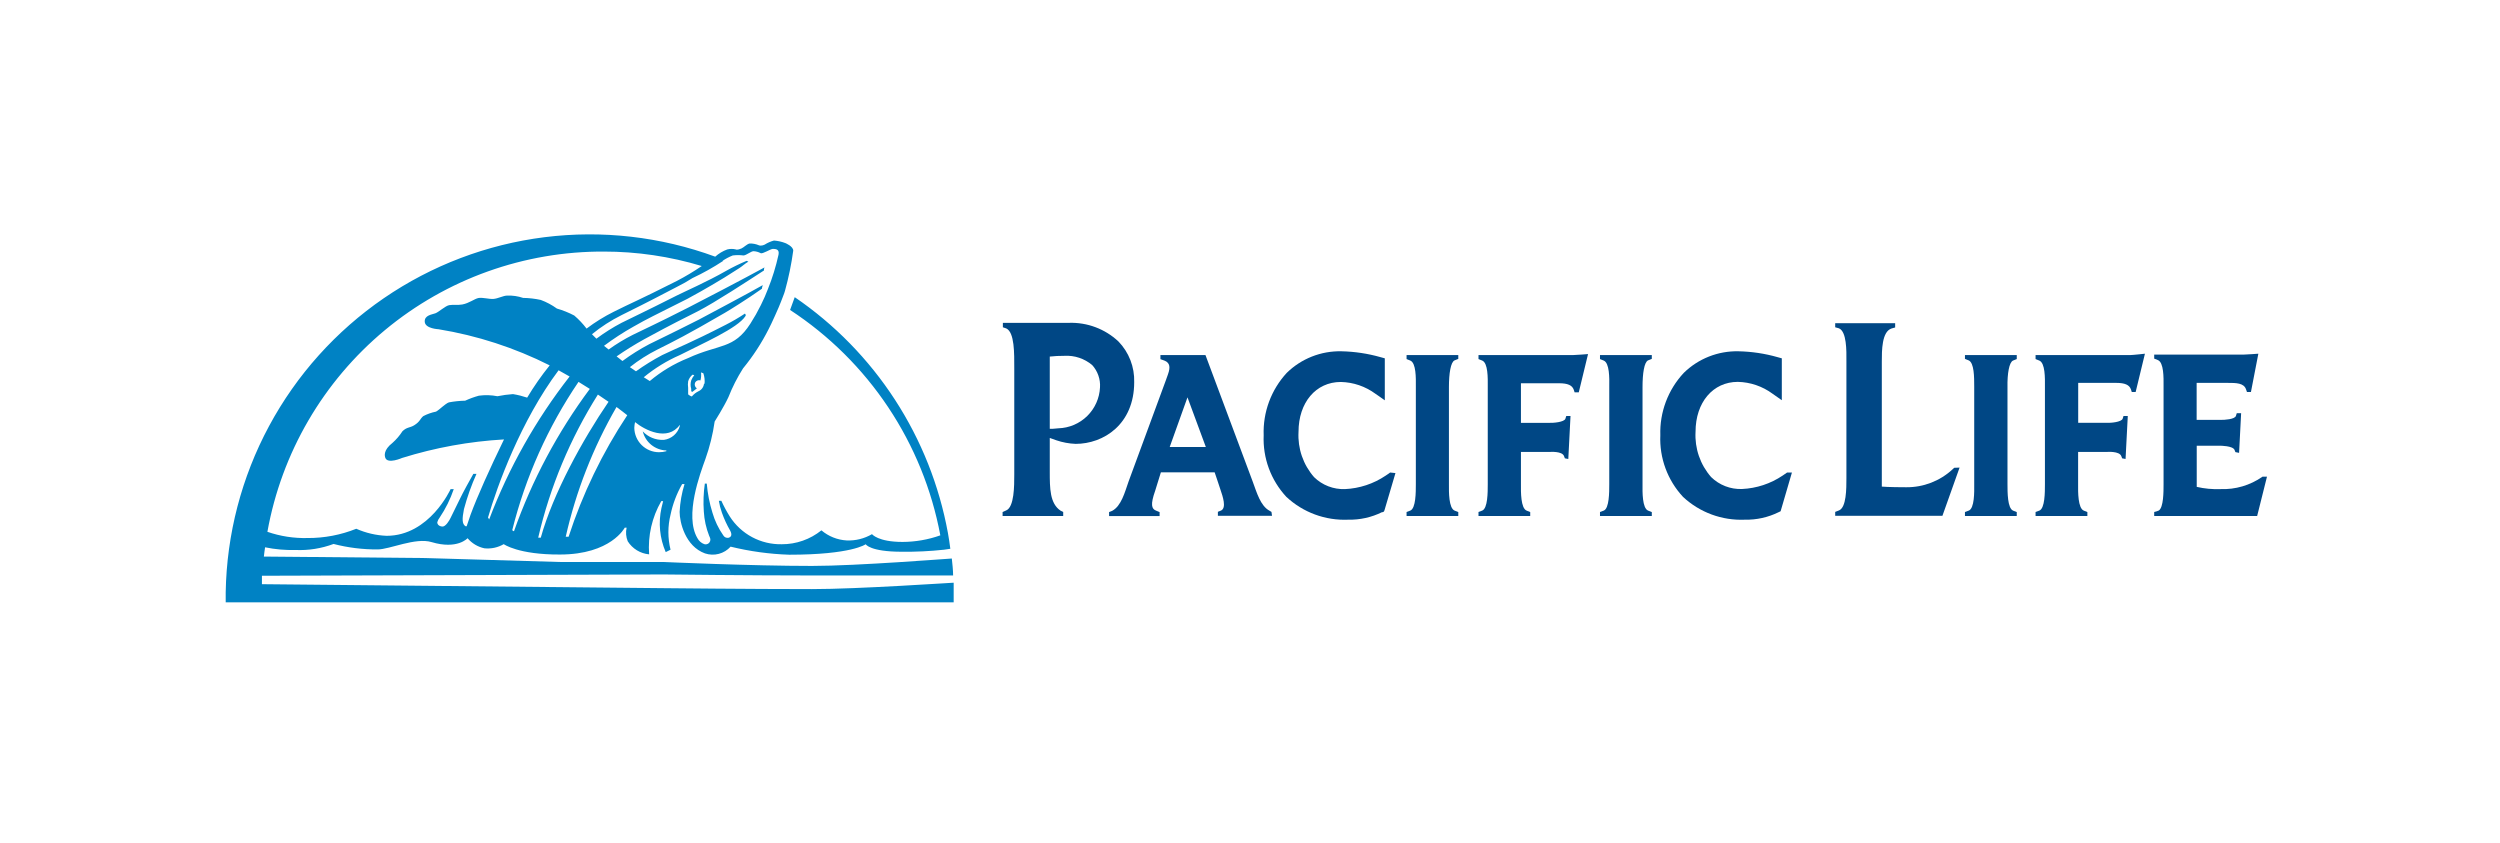 <svg width="175" height="59" viewBox="0 0 175 59" fill="none" xmlns="http://www.w3.org/2000/svg">
<path d="M89.002 35.833L88.872 35.755C88.223 35.411 87.97 34.458 87.685 33.699L84.383 24.856H81.23V25.142L81.412 25.206C81.493 25.231 81.572 25.266 81.645 25.31C81.827 25.44 81.963 25.641 81.755 26.212C81.671 26.459 81.6 26.647 81.6 26.647C81.6 26.647 79.005 33.685 79.005 33.692C78.732 34.47 78.492 35.418 77.85 35.761L77.636 35.846V36.125H81.172V35.846L80.919 35.742C80.607 35.619 80.523 35.314 80.86 34.36L81.262 33.063H85.025C85.122 33.322 85.239 33.711 85.421 34.243C85.603 34.775 85.862 35.541 85.479 35.736L85.252 35.826V36.105H89.041L89.002 35.833ZM84.409 31.292H81.879L83.124 27.814L84.409 31.292Z" fill="#004785"/>
<path d="M111.999 24.856V25.135L112.259 25.239C112.667 25.408 112.661 26.452 112.648 27.075V33.893C112.648 34.458 112.648 35.586 112.265 35.742L111.999 35.839V36.118H115.626V35.846L115.366 35.742C114.957 35.573 114.97 34.444 114.977 33.893V27.094C114.977 26.147 115.094 25.343 115.366 25.226L115.626 25.122V24.856H111.999Z" fill="#004785"/>
<path d="M98.46 24.856V25.135L98.72 25.239C99.129 25.408 99.116 26.452 99.109 27.075V33.893C99.109 34.458 99.109 35.586 98.72 35.742L98.46 35.839V36.118H102.08V35.846L101.821 35.742C101.412 35.573 101.419 34.444 101.425 33.893V27.094C101.425 26.147 101.548 25.343 101.821 25.226L102.08 25.122V24.856H98.46Z" fill="#004785"/>
<path d="M138.195 27.062C138.195 26.413 138.195 25.395 137.806 25.226L137.547 25.122V24.856H141.173V25.135L140.913 25.239C140.641 25.356 140.505 26.16 140.524 27.107V33.893C140.524 34.458 140.524 35.573 140.913 35.742L141.173 35.846V36.118H137.547V35.839L137.813 35.742C138.215 35.586 138.202 34.444 138.195 33.893V27.062Z" fill="#004785"/>
<path d="M78.284 23.896C77.349 23.023 76.106 22.557 74.827 22.599H70.201V22.91L70.435 22.988C71.025 23.26 70.999 24.739 70.999 25.803V33.218C70.999 34.016 70.999 35.489 70.435 35.729L70.182 35.839V36.118H74.424V35.839L74.243 35.748C73.484 35.249 73.484 34.159 73.484 33.03V30.656L73.938 30.818C74.375 30.968 74.832 31.053 75.294 31.071C77.24 31.071 79.394 29.715 79.394 26.75C79.409 26.225 79.319 25.701 79.129 25.211C78.938 24.72 78.651 24.273 78.284 23.896ZM74.087 29.981L73.711 30.014H73.484V24.96C73.824 24.923 74.166 24.906 74.509 24.908C75.217 24.866 75.914 25.099 76.455 25.557C76.646 25.767 76.793 26.015 76.886 26.283C76.98 26.552 77.019 26.836 77 27.12C76.964 27.876 76.644 28.591 76.104 29.122C75.564 29.652 74.844 29.959 74.087 29.981Z" fill="#004785"/>
<path d="M97.305 33.076L97.234 33.134C97.157 33.193 97.077 33.247 96.994 33.296C96.15 33.866 95.164 34.191 94.146 34.237C93.748 34.251 93.351 34.184 92.98 34.04C92.609 33.897 92.27 33.679 91.986 33.4C91.222 32.528 90.831 31.391 90.896 30.234C90.896 28.171 92.116 26.738 93.854 26.738C94.731 26.756 95.581 27.047 96.287 27.568L96.514 27.724L96.936 28.022V25.083L96.631 24.999C95.742 24.747 94.824 24.61 93.9 24.59C93.193 24.574 92.49 24.7 91.833 24.959C91.176 25.219 90.577 25.607 90.072 26.102C88.979 27.287 88.398 28.856 88.457 30.468C88.423 31.256 88.546 32.044 88.818 32.784C89.091 33.525 89.509 34.204 90.046 34.782C90.625 35.322 91.306 35.741 92.049 36.015C92.792 36.289 93.582 36.412 94.373 36.378C95.193 36.396 96.006 36.216 96.741 35.852H96.787L96.877 35.807L96.916 35.709L97.682 33.115L97.305 33.076Z" fill="#004785"/>
<path d="M125.097 33.076L124.786 33.29C123.941 33.859 122.956 34.185 121.938 34.23C121.54 34.245 121.143 34.178 120.772 34.034C120.4 33.89 120.062 33.672 119.778 33.394C119.014 32.521 118.623 31.385 118.688 30.228C118.688 28.165 119.907 26.731 121.646 26.731C122.523 26.75 123.373 27.04 124.079 27.561L124.727 28.015V25.083L124.423 24.999C123.533 24.746 122.616 24.609 121.691 24.59C120.985 24.574 120.282 24.7 119.625 24.959C118.968 25.219 118.369 25.607 117.864 26.102C116.761 27.283 116.171 28.853 116.223 30.468C116.188 31.256 116.311 32.044 116.584 32.784C116.857 33.525 117.274 34.204 117.812 34.782C118.391 35.322 119.072 35.741 119.815 36.015C120.558 36.289 121.348 36.412 122.139 36.378C122.959 36.396 123.771 36.216 124.507 35.852L124.643 35.787L125.435 33.076H125.097Z" fill="#004785"/>
<path d="M110.092 24.856H103.495V25.135L103.754 25.239C104.163 25.408 104.15 26.452 104.143 27.081V33.893C104.143 34.458 104.143 35.586 103.754 35.742L103.495 35.839V36.118H107.115V35.846L106.861 35.742C106.453 35.573 106.459 34.445 106.466 33.893V31.636H108.483C108.483 31.636 109.353 31.564 109.482 31.927L109.541 32.083L109.781 32.129L109.936 29.119H109.638L109.58 29.307C109.502 29.553 108.71 29.611 108.483 29.599H106.466C106.466 28.619 106.466 27.36 106.466 26.828H109.139C109.735 26.828 110.053 26.965 110.164 27.282L110.222 27.464H110.514L111.163 24.785C111.163 24.785 110.293 24.856 110.092 24.856Z" fill="#004785"/>
<path d="M149.088 24.856H142.49V25.135L142.749 25.239C143.165 25.407 143.152 26.452 143.145 27.081V33.893C143.145 34.457 143.145 35.586 142.756 35.742L142.49 35.839V36.118H146.116V35.846L145.863 35.742C145.455 35.573 145.461 34.444 145.468 33.893V31.635H147.492C147.492 31.635 148.355 31.564 148.491 31.927L148.549 32.083L148.789 32.128L148.945 29.118H148.646L148.588 29.306C148.504 29.553 147.719 29.611 147.492 29.598H145.474V26.802H148.14C148.737 26.802 149.055 26.939 149.165 27.256L149.224 27.438H149.496L150.145 24.759C150.145 24.759 149.295 24.856 149.088 24.856Z" fill="#004785"/>
<path d="M158.377 33.367C157.515 33.972 156.478 34.277 155.426 34.237C154.87 34.259 154.313 34.206 153.771 34.081V31.201H155.419C155.419 31.201 156.295 31.201 156.418 31.493L156.477 31.648L156.736 31.7L156.879 28.924H156.574L156.515 29.112C156.438 29.358 155.692 29.397 155.465 29.391H153.765V26.802H155.925C156.522 26.802 157.073 26.802 157.223 27.256L157.287 27.438H157.566L158.085 24.759C158.085 24.759 157.223 24.824 157.021 24.824H150.794V25.103L151.053 25.206C151.468 25.375 151.455 26.42 151.449 27.049V33.893C151.449 34.425 151.449 35.515 151.118 35.735C151.014 35.782 150.905 35.817 150.794 35.839V36.118H158.001L158.689 33.367H158.377Z" fill="#004785"/>
<path d="M136.794 32.745L136.677 32.855C135.796 33.671 134.635 34.119 133.433 34.107C132.22 34.107 131.727 34.062 131.727 34.062V25.304C131.727 24.532 131.727 23.215 132.408 22.994L132.661 22.923V22.625H128.464V22.91L128.724 22.981C129.269 23.208 129.256 24.532 129.249 25.291V33.465C129.249 34.217 129.249 35.521 128.73 35.729L128.464 35.833V36.105H135.97L137.17 32.732L136.794 32.745Z" fill="#004785"/>
<path d="M66.757 41.503V40.789C66.627 40.789 60.075 41.237 56.837 41.237C52.595 41.237 46.503 41.172 46.503 41.172L18.335 40.893C18.335 40.828 18.335 40.374 18.335 40.303L46.458 40.212C46.458 40.212 52.575 40.283 56.837 40.283C60.081 40.283 66.569 40.283 66.718 40.283C66.718 39.926 66.666 39.446 66.627 39.096C66.497 39.096 59.997 39.615 56.837 39.615C52.595 39.615 46.503 39.342 46.503 39.342H39.283L29.746 39.063L18.471 38.96C18.471 38.869 18.543 38.415 18.556 38.311C19.253 38.455 19.965 38.518 20.677 38.499C21.587 38.54 22.496 38.396 23.35 38.077C24.358 38.338 25.396 38.467 26.438 38.46C27.275 38.46 29.085 37.604 30.213 37.948C32.017 38.486 32.73 37.675 32.73 37.675C33.034 38.036 33.45 38.285 33.911 38.382C34.381 38.43 34.853 38.328 35.261 38.09C35.261 38.09 36.279 38.83 39.192 38.817C42.767 38.817 43.733 36.936 43.733 36.936H43.863C43.791 37.254 43.818 37.587 43.941 37.889C44.104 38.146 44.324 38.363 44.583 38.521C44.843 38.68 45.136 38.777 45.439 38.804C45.342 37.505 45.639 36.208 46.289 35.08H46.419L46.302 35.56C46.074 36.595 46.179 37.676 46.6 38.648L46.938 38.48C46.737 37.674 46.737 36.832 46.938 36.027C47.095 35.276 47.369 34.553 47.749 33.886H47.917C47.72 34.518 47.605 35.172 47.574 35.833C47.574 36.559 47.969 38.239 49.351 38.739C49.663 38.843 49.999 38.854 50.317 38.77C50.635 38.686 50.922 38.511 51.142 38.266C52.487 38.596 53.863 38.785 55.248 38.83C59.621 38.83 60.6 38.097 60.6 38.097C60.6 38.097 60.892 38.622 63.13 38.622C64.114 38.633 65.097 38.586 66.076 38.48L66.523 38.415C66.478 38.045 66.419 37.669 66.354 37.305C65.747 33.982 64.487 30.812 62.646 27.979C60.806 25.146 58.421 22.706 55.631 20.802L55.306 21.697C58.033 23.482 60.37 25.799 62.177 28.511C63.984 31.222 65.224 34.271 65.823 37.474C64.973 37.777 64.078 37.932 63.176 37.935C61.456 37.935 61.041 37.39 61.041 37.39C60.504 37.704 59.886 37.858 59.264 37.831C58.614 37.793 57.995 37.545 57.499 37.124C56.713 37.757 55.732 38.101 54.723 38.097C54 38.112 53.285 37.941 52.648 37.6C52.011 37.259 51.472 36.76 51.083 36.151C50.862 35.799 50.665 35.432 50.493 35.054H50.318C50.364 35.337 50.436 35.615 50.532 35.885C50.685 36.319 50.878 36.738 51.109 37.137C51.168 37.247 51.31 37.552 51.005 37.643C50.933 37.659 50.857 37.651 50.789 37.621C50.721 37.591 50.665 37.539 50.629 37.474C50.29 36.99 50.033 36.453 49.87 35.885C49.664 35.224 49.532 34.543 49.474 33.854H49.338C49.245 34.498 49.221 35.151 49.267 35.8C49.3 36.388 49.427 36.966 49.643 37.513C49.677 37.577 49.703 37.644 49.721 37.714C49.731 37.77 49.727 37.827 49.708 37.881C49.69 37.935 49.658 37.983 49.616 38.021C49.573 38.058 49.522 38.085 49.467 38.097C49.411 38.109 49.353 38.107 49.299 38.09C49.092 38.016 48.92 37.865 48.819 37.669C47.892 36.105 49.02 33.127 49.377 32.135C49.68 31.283 49.898 30.403 50.026 29.508C50.026 29.508 50.675 28.483 50.992 27.795C51.268 27.096 51.609 26.425 52.011 25.79C52.712 24.936 53.317 24.007 53.814 23.02C53.951 22.774 54.554 21.444 54.671 21.113C54.788 20.782 54.878 20.613 54.95 20.354C55.205 19.432 55.398 18.493 55.527 17.545C55.527 17.24 54.982 17.019 54.982 17.019C54.724 16.919 54.453 16.858 54.178 16.838C53.948 16.899 53.729 16.995 53.529 17.123C53.257 17.247 53.12 17.169 53.12 17.169C52.916 17.081 52.694 17.039 52.471 17.045C52.283 17.084 52.063 17.324 51.894 17.396C51.589 17.525 51.511 17.461 51.511 17.461C51.313 17.411 51.106 17.411 50.908 17.461C50.597 17.574 50.311 17.746 50.065 17.967C46.247 16.566 42.149 16.098 38.114 16.604C34.079 17.11 30.223 18.574 26.869 20.874C23.515 23.174 20.76 26.243 18.834 29.825C16.908 33.407 15.867 37.398 15.799 41.464C15.799 41.593 15.799 42.164 15.799 42.164H66.757V41.503ZM34.242 36.358C34.171 36.313 34.242 36.274 34.158 36.235C34.806 34.003 36.461 29.449 39.101 25.92L39.873 26.355C37.505 29.388 35.607 32.76 34.242 36.358ZM35.857 37.111C36.782 33.405 38.352 29.892 40.496 26.731L41.287 27.224C39.031 30.259 37.242 33.616 35.981 37.182C35.909 37.182 35.909 37.143 35.857 37.111ZM37.804 37.636H37.674C38.499 34.088 39.911 30.703 41.852 27.62C42.118 27.795 42.371 27.964 42.598 28.126C40.794 30.766 38.718 34.535 37.855 37.636H37.804ZM39.75 37.571C39.659 37.571 39.691 37.571 39.601 37.571C40.321 34.382 41.52 31.32 43.156 28.489C43.474 28.723 43.72 28.917 43.908 29.066C42.162 31.703 40.78 34.564 39.802 37.571H39.75ZM46.432 30.792C46.163 30.801 45.896 30.752 45.647 30.649C45.399 30.546 45.175 30.392 44.992 30.195C45.084 30.568 45.295 30.901 45.594 31.142C45.892 31.383 46.262 31.52 46.646 31.532V31.584C46.479 31.631 46.307 31.655 46.133 31.655C45.678 31.655 45.242 31.476 44.918 31.157C44.594 30.837 44.408 30.404 44.401 29.949C44.406 29.813 44.424 29.679 44.453 29.547C45.147 30.111 46.73 30.922 47.587 29.741V29.819C47.517 30.073 47.374 30.301 47.176 30.474C46.977 30.647 46.732 30.758 46.471 30.792H46.432ZM49.28 26.861C49.268 26.974 49.226 27.083 49.159 27.175C49.092 27.267 49.001 27.34 48.897 27.386C48.726 27.469 48.574 27.586 48.449 27.73C48.449 27.775 48.385 27.73 48.359 27.73C48.333 27.73 48.229 27.652 48.17 27.607C48.168 27.59 48.168 27.572 48.17 27.555C48.165 27.518 48.165 27.481 48.17 27.445V27.328C48.177 27.267 48.177 27.206 48.17 27.146C48.147 26.996 48.147 26.843 48.17 26.692C48.222 26.507 48.331 26.344 48.482 26.225L48.599 26.264C48.509 26.373 48.437 26.496 48.385 26.627C48.327 26.822 48.327 27.029 48.385 27.224C48.391 27.276 48.391 27.328 48.385 27.38L48.449 27.438C48.488 27.415 48.525 27.389 48.56 27.36L48.78 27.185C48.715 27.144 48.667 27.08 48.645 27.007C48.622 26.933 48.626 26.854 48.657 26.783C48.691 26.717 48.748 26.665 48.817 26.637C48.886 26.608 48.962 26.605 49.033 26.627C49.08 26.445 49.093 26.256 49.072 26.069L49.234 26.128C49.315 26.363 49.343 26.613 49.319 26.861H49.28ZM50.577 18.259C50.801 18.108 51.04 17.982 51.291 17.882C51.541 17.85 51.794 17.85 52.043 17.882C52.231 17.882 52.588 17.571 52.757 17.584C52.927 17.594 53.093 17.64 53.243 17.72C53.386 17.798 53.944 17.415 54.106 17.422C54.269 17.428 54.58 17.422 54.496 17.83C54.316 18.65 54.069 19.453 53.756 20.231C53.62 20.587 53.458 20.964 53.263 21.353C53.043 21.799 52.798 22.232 52.53 22.65C51.369 24.467 50.35 24.058 48.157 25.07C47.187 25.459 46.285 26 45.485 26.673L45.063 26.407C45.829 25.776 46.678 25.254 47.587 24.856C49.124 24.065 51.654 22.975 52.186 22.119C52.225 22.047 52.186 22.002 52.147 21.95C51.715 22.237 51.267 22.499 50.804 22.735C48.3 24.019 47.45 24.331 46.354 24.856C45.718 25.193 45.104 25.573 44.518 25.991L44.09 25.7C44.694 25.22 45.346 24.805 46.036 24.46C47.139 23.909 48.086 23.442 50.739 21.898C50.979 21.762 52.303 20.944 53.334 20.211C53.334 20.127 53.38 20.036 53.393 19.958C52.484 20.484 49.5 22.06 48.923 22.372C46.445 23.623 46.555 23.539 45.452 24.091C44.796 24.436 44.167 24.831 43.571 25.271C43.422 25.161 43.285 25.051 43.162 24.947C43.79 24.512 44.44 24.109 45.108 23.74C46.218 23.15 46.354 23.04 48.839 21.794C50.097 21.145 52.322 19.679 53.477 18.933C53.477 18.836 53.477 18.803 53.516 18.719C52.283 19.4 48.767 21.236 48.183 21.528C45.705 22.787 45.42 22.884 44.291 23.442C43.703 23.739 43.139 24.082 42.604 24.467L42.28 24.207C42.937 23.715 43.626 23.266 44.343 22.864C45.426 22.248 45.64 22.17 48.118 20.918C48.333 20.808 49.526 20.153 50.714 19.426L51.739 18.777C51.959 18.641 52.173 18.427 52.387 18.317L52.264 18.259C51.773 18.464 51.294 18.698 50.83 18.959C49.533 19.705 47.865 20.438 47.366 20.691C44.888 21.943 44.609 22.047 43.506 22.599C42.892 22.922 42.304 23.293 41.748 23.708C41.631 23.6 41.527 23.496 41.437 23.396C42.074 22.875 42.769 22.427 43.506 22.06C44.602 21.509 44.842 21.411 47.321 20.114C47.775 19.887 48.157 19.673 48.475 19.465C49.221 19.116 49.941 18.712 50.629 18.259H50.577ZM42.267 17.61C44.59 17.609 46.9 17.95 49.124 18.622C48.564 19.004 47.981 19.353 47.379 19.666C44.576 21.081 44.207 21.197 42.968 21.82C42.297 22.154 41.658 22.549 41.06 23.001C40.806 22.666 40.517 22.359 40.197 22.086C39.81 21.883 39.404 21.72 38.984 21.599C38.637 21.348 38.257 21.145 37.855 20.996C37.448 20.907 37.033 20.859 36.617 20.853C36.258 20.732 35.879 20.677 35.501 20.691C35.235 20.691 34.852 20.905 34.534 20.925C34.216 20.944 33.775 20.808 33.496 20.86C33.217 20.912 32.847 21.223 32.361 21.314C32.043 21.372 31.712 21.314 31.446 21.36C31.18 21.405 30.72 21.84 30.479 21.93C30.239 22.021 29.695 22.06 29.733 22.534C29.772 23.007 30.694 23.046 30.694 23.046C33.402 23.489 36.027 24.342 38.478 25.576C37.901 26.291 37.374 27.046 36.902 27.834C36.578 27.725 36.246 27.642 35.909 27.587C35.543 27.613 35.179 27.663 34.819 27.736C34.392 27.652 33.954 27.639 33.522 27.698C33.193 27.788 32.872 27.905 32.562 28.048C32.181 28.056 31.801 28.095 31.427 28.165C31.18 28.242 30.778 28.671 30.525 28.813C30.216 28.875 29.916 28.98 29.636 29.125C29.409 29.294 29.422 29.508 28.987 29.773C28.702 29.949 28.475 29.89 28.17 30.189C27.977 30.49 27.743 30.762 27.476 31C26.827 31.506 26.918 31.908 26.976 32.057C27.151 32.498 28.144 32.057 28.144 32.057C30.461 31.334 32.857 30.898 35.28 30.76C34.288 32.797 33.405 34.762 32.938 36.034L32.666 36.838C32.588 36.838 32.607 36.838 32.588 36.838C32.341 36.683 32.341 36.326 32.477 35.638C32.703 34.794 32.996 33.97 33.353 33.173H33.133C32.932 33.517 32.367 34.555 32.231 34.847C32.049 35.236 31.978 35.346 31.537 36.261C31.465 36.417 31.2 36.864 30.979 36.858C30.758 36.851 30.609 36.728 30.609 36.559C30.642 36.438 30.699 36.326 30.778 36.228C31.192 35.611 31.524 34.941 31.764 34.237H31.543C31.543 34.237 30.071 37.507 27.061 37.507C26.329 37.477 25.609 37.309 24.939 37.013C23.858 37.447 22.704 37.667 21.54 37.662C20.581 37.687 19.625 37.54 18.718 37.227C19.71 31.701 22.622 26.702 26.939 23.113C31.257 19.524 36.704 17.575 42.319 17.61H42.267Z" fill="#0082C4"/>
</svg>
